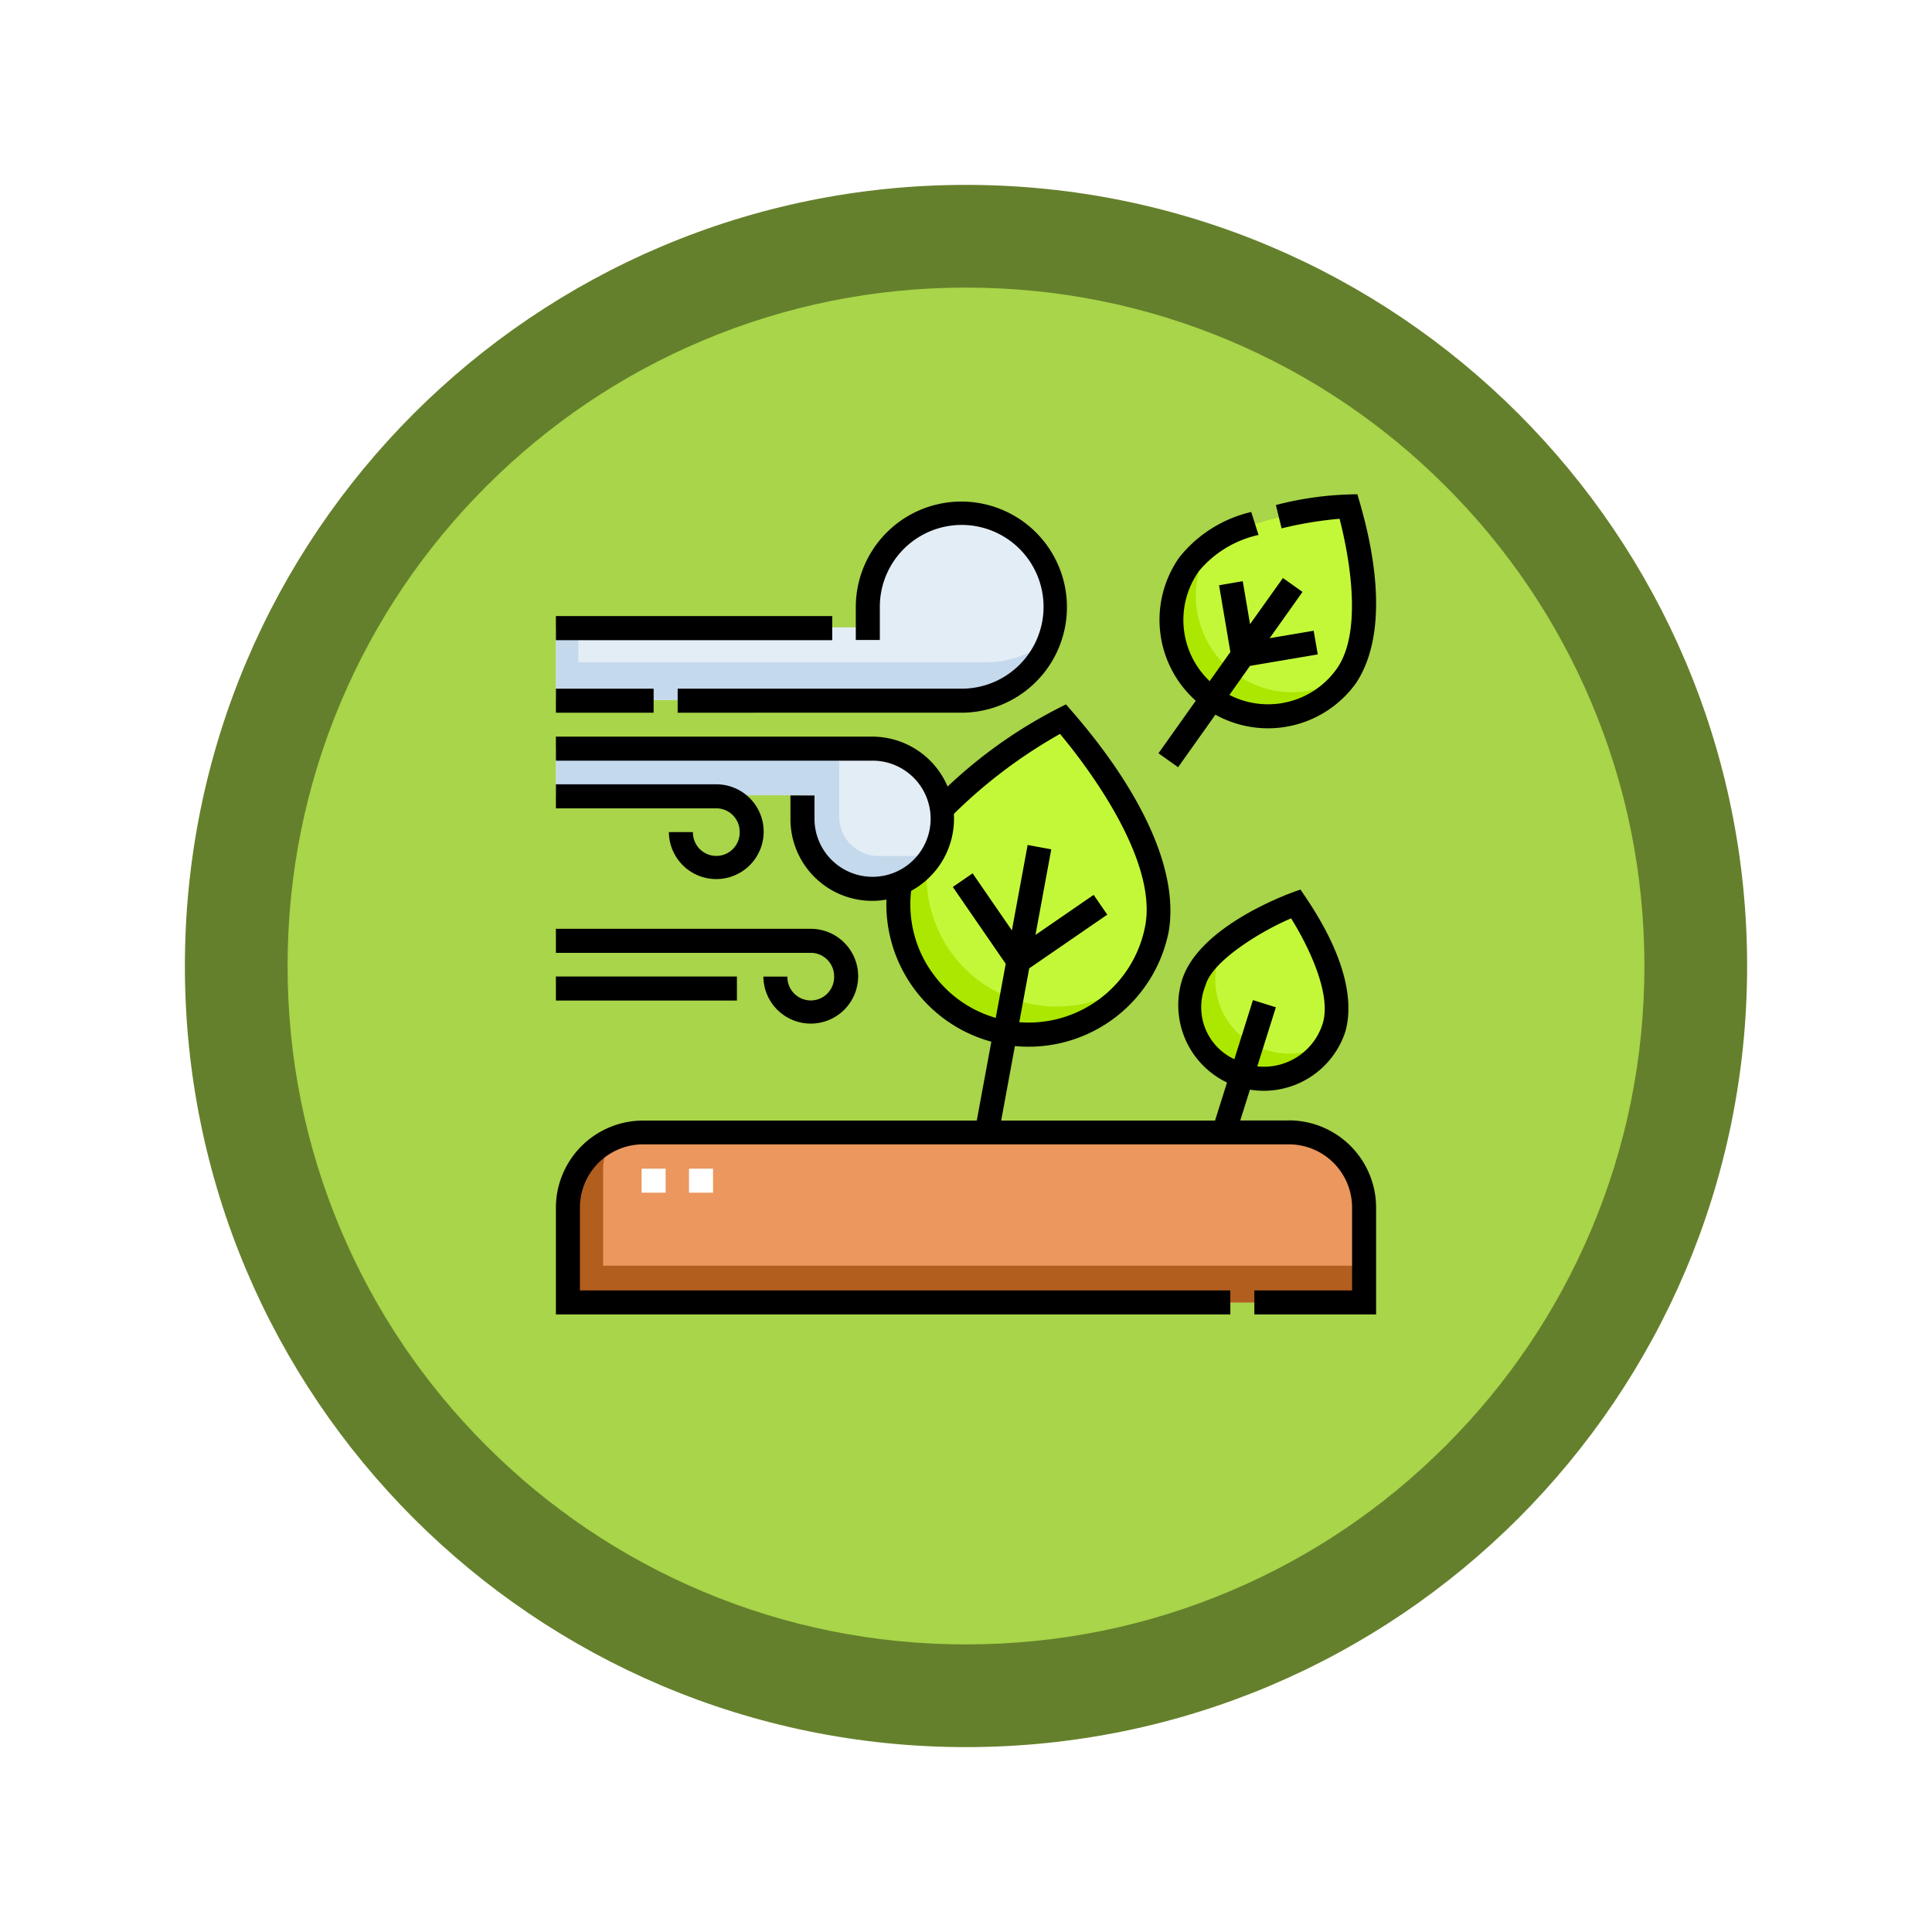 <svg xmlns="http://www.w3.org/2000/svg" xmlns:xlink="http://www.w3.org/1999/xlink" width="94.049" height="94.049" viewBox="0 0 94.049 94.049">
  <defs>
    <filter id="plant-growing-soil-with-sun-shining-it" x="0" y="0" width="94.049" height="94.049" filterUnits="userSpaceOnUse">
      <feOffset dy="3" input="SourceAlpha"/>
      <feGaussianBlur stdDeviation="3" result="blur"/>
      <feFlood flood-opacity="0.161"/>
      <feComposite operator="in" in2="blur"/>
      <feComposite in="SourceGraphic"/>
    </filter>
  </defs>
  <g id="Grupo_1106036" data-name="Grupo 1106036" transform="translate(9 6)">
    <g transform="matrix(1, 0, 0, 1, -9, -6)" filter="url(#plant-growing-soil-with-sun-shining-it)">
      <g id="plant-growing-soil-with-sun-shining-it-2" data-name="plant-growing-soil-with-sun-shining-it" transform="translate(9 6)" fill="#a8d549">
        <path d="M 38.025 73.549 C 33.228 73.549 28.576 72.61 24.198 70.759 C 19.968 68.97 16.168 66.408 12.905 63.144 C 9.642 59.881 7.08 56.082 5.291 51.852 C 3.439 47.474 2.5 42.822 2.5 38.025 C 2.5 33.228 3.439 28.576 5.291 24.198 C 7.08 19.968 9.642 16.168 12.905 12.905 C 16.168 9.642 19.968 7.08 24.198 5.291 C 28.576 3.439 33.228 2.5 38.025 2.5 C 42.822 2.5 47.474 3.439 51.852 5.291 C 56.082 7.08 59.881 9.642 63.144 12.905 C 66.408 16.168 68.97 19.968 70.759 24.198 C 72.61 28.576 73.549 33.228 73.549 38.025 C 73.549 42.822 72.61 47.474 70.759 51.852 C 68.97 56.082 66.408 59.881 63.144 63.144 C 59.881 66.408 56.082 68.97 51.852 70.759 C 47.474 72.61 42.822 73.549 38.025 73.549 Z" stroke="none"/>
        <path d="M 38.025 5 C 33.564 5 29.24 5.872 25.172 7.593 C 21.24 9.256 17.707 11.638 14.673 14.673 C 11.638 17.707 9.256 21.24 7.593 25.172 C 5.872 29.24 5 33.564 5 38.025 C 5 42.485 5.872 46.81 7.593 50.878 C 9.256 54.81 11.638 58.342 14.673 61.377 C 17.707 64.411 21.24 66.793 25.172 68.456 C 29.24 70.177 33.564 71.049 38.025 71.049 C 42.485 71.049 46.81 70.177 50.878 68.456 C 54.81 66.793 58.342 64.411 61.377 61.377 C 64.411 58.342 66.793 54.81 68.456 50.878 C 70.177 46.81 71.049 42.485 71.049 38.025 C 71.049 33.564 70.177 29.24 68.456 25.172 C 66.793 21.24 64.411 17.707 61.377 14.673 C 58.342 11.638 54.81 9.256 50.878 7.593 C 46.81 5.872 42.485 5 38.025 5 M 38.025 0 C 59.025 0 76.049 17.024 76.049 38.025 C 76.049 59.025 59.025 76.049 38.025 76.049 C 17.024 76.049 0 59.025 0 38.025 C 0 17.024 17.024 0 38.025 0 Z" stroke="none" fill="#65802c"/>
      </g>
    </g>
    <g id="hurricane_10936588" transform="translate(18.061 18.061)">
      <g id="Grupo_1106034" data-name="Grupo 1106034" transform="translate(0 0.618)">
        <g id="Grupo_1106033" data-name="Grupo 1106033" transform="translate(0)">
          <g id="Grupo_1106017" data-name="Grupo 1106017" transform="translate(0)">
            <path id="Trazado_896784" data-name="Trazado 896784" d="M24.578,12.626a4.7,4.7,0,0,1-4.7,4.7H0V13.79H15.183V12.626a4.7,4.7,0,0,1,9.394,0Z" transform="translate(0 -7.929)" fill="#e3edf6"/>
          </g>
          <g id="Grupo_1106019" data-name="Grupo 1106019" transform="translate(0 5.861)">
            <g id="Grupo_1106018" data-name="Grupo 1106018">
              <path id="Trazado_896785" data-name="Trazado 896785" d="M20.968,84.779H1.088v-1.7H0v3.534H19.881a4.7,4.7,0,0,0,4.482-3.289A4.682,4.682,0,0,1,20.968,84.779Z" transform="translate(0 -83.082)" fill="#c5d9ec"/>
            </g>
          </g>
          <g id="Grupo_1106020" data-name="Grupo 1106020" transform="translate(0 11.705)">
            <path id="Trazado_896786" data-name="Trazado 896786" d="M15.5,158.022H0v2.329H12v1.171a3.5,3.5,0,1,0,3.5-3.5Z" transform="translate(0 -158.022)" fill="#e3edf6"/>
          </g>
          <g id="Grupo_1106021" data-name="Grupo 1106021" transform="translate(0 11.705)">
            <path id="Trazado_896787" data-name="Trazado 896787" d="M17.29,163.31H15.715a1.925,1.925,0,0,1-1.925-1.925v-2.745H1.43v-.616H0v2.329H12v1.171a3.5,3.5,0,0,0,6.658,1.51A3.489,3.489,0,0,1,17.29,163.31Z" transform="translate(0 -158.023)" fill="#c5d9ec"/>
          </g>
          <g id="Grupo_1106022" data-name="Grupo 1106022" transform="translate(16.678 10.314)">
            <path id="Trazado_896788" data-name="Trazado 896788" d="M221.869,140.193a24,24,0,0,0-5.89,4.382,3.238,3.238,0,0,1-2.019,3.484,6.488,6.488,0,0,0,1.014,4.753,6.349,6.349,0,0,0,11.475-2.448C227.228,146.144,221.869,140.193,221.869,140.193Z" transform="translate(-213.863 -140.193)" fill="#c3f839"/>
          </g>
          <g id="Grupo_1106024" data-name="Grupo 1106024" transform="translate(16.678 17.237)">
            <g id="Grupo_1106023" data-name="Grupo 1106023">
              <path id="Trazado_896789" data-name="Trazado 896789" d="M223.4,235.779a6.355,6.355,0,0,1-7.06-2.482,6.466,6.466,0,0,1-1.075-4.332,3.3,3.3,0,0,1-1.3.943,6.488,6.488,0,0,0,1.014,4.753,6.35,6.35,0,0,0,10.354.153A6.371,6.371,0,0,1,223.4,235.779Z" transform="translate(-213.862 -228.965)" fill="#abe700"/>
            </g>
          </g>
          <g id="Grupo_1106025" data-name="Grupo 1106025" transform="translate(29.94 0.01)">
            <path id="Trazado_896790" data-name="Trazado 896790" d="M392.551,8.053c-1.853.044-6.573.888-7.751,2.808a4.693,4.693,0,1,0,7.653,5.435c1.836-2.585.1-8.243.1-8.243Z" transform="translate(-383.933 -8.053)" fill="#c3f839"/>
          </g>
          <g id="Grupo_1106026" data-name="Grupo 1106026" transform="translate(29.94 1.787)">
            <path id="Trazado_896791" data-name="Trazado 896791" d="M389.169,38.026a4.695,4.695,0,0,1-3.279-7.184,3.393,3.393,0,0,0-1.089,1.03,4.693,4.693,0,1,0,7.653,5.435c.013-.018.025-.037.038-.056a4.71,4.71,0,0,1-3.322.774Z" transform="translate(-383.933 -30.842)" fill="#abe700"/>
          </g>
          <g id="Grupo_1106027" data-name="Grupo 1106027" transform="translate(30.88 19.311)">
            <path id="Trazado_896792" data-name="Trazado 896792" d="M401.129,255.558c-.982.323-4.525,2.066-4.972,3.861a3.584,3.584,0,1,0,6.837,2.151c.727-2.309-1.865-6.012-1.865-6.012Z" transform="translate(-395.991 -255.558)" fill="#c3f839"/>
          </g>
          <g id="Grupo_1106028" data-name="Grupo 1106028" transform="translate(30.881 21.187)">
            <path id="Trazado_896793" data-name="Trazado 896793" d="M401.4,284.995a3.585,3.585,0,0,1-4.024-4.608,2.356,2.356,0,0,1,.367-.765,4.134,4.134,0,0,0-1.586,1.984,3.583,3.583,0,0,0,6.487,2.923A3.6,3.6,0,0,1,401.4,284.995Z" transform="translate(-395.992 -279.621)" fill="#abe700"/>
          </g>
          <g id="Grupo_1106029" data-name="Grupo 1106029" transform="translate(0.585 30.445)">
            <path id="Trazado_896794" data-name="Trazado 896794" d="M42.6,398.34H11.161A3.661,3.661,0,0,0,7.5,402v4.62H46.257V402A3.661,3.661,0,0,0,42.6,398.34Z" transform="translate(-7.5 -398.34)" fill="#eb975d"/>
          </g>
          <g id="Grupo_1106030" data-name="Grupo 1106030" transform="translate(0.585 30.83)">
            <path id="Trazado_896795" data-name="Trazado 896795" d="M9.213,409.374v-4.62a3.645,3.645,0,0,1,.315-1.485A3.66,3.66,0,0,0,7.5,406.545v4.62H46.257v-1.791Z" transform="translate(-7.5 -403.269)" fill="#b25e1e"/>
          </g>
          <g id="Grupo_1106031" data-name="Grupo 1106031" transform="translate(4.172 32.213)">
            <path id="Trazado_896796" data-name="Trazado 896796" d="M53.5,421h1.17v1.17H53.5Z" transform="translate(-53.5 -421.002)" fill="#fff"/>
          </g>
          <g id="Grupo_1106032" data-name="Grupo 1106032" transform="translate(6.48 32.213)">
            <path id="Trazado_896797" data-name="Trazado 896797" d="M83.089,421h1.17v1.17h-1.17Z" transform="translate(-83.089 -421.002)" fill="#fff"/>
          </g>
        </g>
      </g>
      <g id="Grupo_1106035" data-name="Grupo 1106035" transform="translate(0 0)">
        <path id="Trazado_896798" data-name="Trazado 896798" d="M35.682,151.3H33.314l.472-1.5a4.176,4.176,0,0,0,4.655-2.861c.767-2.892-1.9-6.4-2.193-6.879-1.063.346-4.982,1.927-5.765,4.393a4.174,4.174,0,0,0,2.187,5l-.583,1.852H21.675l.669-3.627a6.954,6.954,0,0,0,7.5-5.642c.733-4.806-4.547-10.419-5.012-10.991a23.258,23.258,0,0,0-5.764,4,3.988,3.988,0,0,0-3.667-2.43H0v1.17H15.4a2.827,2.827,0,1,1-2.812,2.842v-1.149h-1.17v1.149a3.977,3.977,0,0,0,4.672,3.921,6.935,6.935,0,0,0,5.107,6.917l-.709,3.839H4.246A4.251,4.251,0,0,0,0,155.541v5.2H32.831v-1.168H1.17v-4.035a3.079,3.079,0,0,1,3.076-3.076H35.682a3.079,3.079,0,0,1,3.076,3.076v4.035H34v1.168h5.927v-5.2a4.25,4.25,0,0,0-4.245-4.246Zm-4.067-6.548c.307-1.233,2.813-2.72,4.174-3.29.754,1.2,2,3.64,1.537,5.124a3,3,0,0,1-3.183,2.081l.905-2.876-1.116-.351-.905,2.877A2.789,2.789,0,0,1,31.614,144.748Zm-13.344-.712a5.721,5.721,0,0,1-.979-3.917,4,4,0,0,0,2.081-3.747,24.352,24.352,0,0,1,5.167-3.893c1.08,1.29,4.767,5.99,4.149,9.334a5.782,5.782,0,0,1-6.132,4.7l.484-2.622,3.8-2.614-.663-.963-2.833,1.95.769-4.167-1.15-.212-.767,4.158-1.912-2.777-.963.663,2.575,3.741-.486,2.632a5.721,5.721,0,0,1-3.136-2.266Z" transform="translate(0 -120.817)"/>
        <path id="Trazado_896799" data-name="Trazado 896799" d="M377.118,13.287l1.817-2.558a5.272,5.272,0,0,0,6.861-1.56c2.049-3.147.208-8.533.053-9.168a15.978,15.978,0,0,0-3.971.523l.278,1.136a18.407,18.407,0,0,1,2.822-.467c.346,1.329,1.235,5.368-.136,7.3a4.1,4.1,0,0,1-3.935,1.688,4.045,4.045,0,0,1-1.289-.413l1-1.414,3.3-.558-.2-1.153-2.143.363,1.6-2.253-.954-.677-1.6,2.247-.355-2.093-1.153.2.55,3.247-1.009,1.42a4.109,4.109,0,0,1-.52-5.358,5.242,5.242,0,0,1,2.9-1.759L380.679.862a6.3,6.3,0,0,0-3.5,2.208,5.277,5.277,0,0,0,.8,6.981l-1.816,2.557Z" transform="translate(-346.83 0)"/>
        <path id="Trazado_896800" data-name="Trazado 896800" d="M85.842,9.691a3.985,3.985,0,1,1,4,3.969H76v1.17H89.842a5.139,5.139,0,1,0-5.17-5.139v1.6h1.17Z" transform="translate(-70.073 -4.197)"/>
        <path id="Trazado_896801" data-name="Trazado 896801" d="M0,121.355H4.757v1.17H0Z" transform="translate(0 -111.891)"/>
        <path id="Trazado_896802" data-name="Trazado 896802" d="M0,76.026H13.451V77.2H0Z" transform="translate(0 -70.097)"/>
        <path id="Trazado_896803" data-name="Trazado 896803" d="M8.946,183.361a1.138,1.138,0,1,1-2.275.02H5.5a2.307,2.307,0,1,0,2.307-2.327H0v1.17H7.808A1.139,1.139,0,0,1,8.946,183.361Z" transform="translate(0 -166.936)"/>
        <path id="Trazado_896804" data-name="Trazado 896804" d="M13.544,273.6a1.138,1.138,0,1,1-2.275.02H10.1a2.307,2.307,0,1,0,2.307-2.327H0v1.17H12.406A1.139,1.139,0,0,1,13.544,273.6Z" transform="translate(0 -250.14)"/>
        <path id="Trazado_896805" data-name="Trazado 896805" d="M0,301.034H8.812v1.17H0Z" transform="translate(0 -277.559)"/>
      </g>
    </g>
  </g>
</svg>
